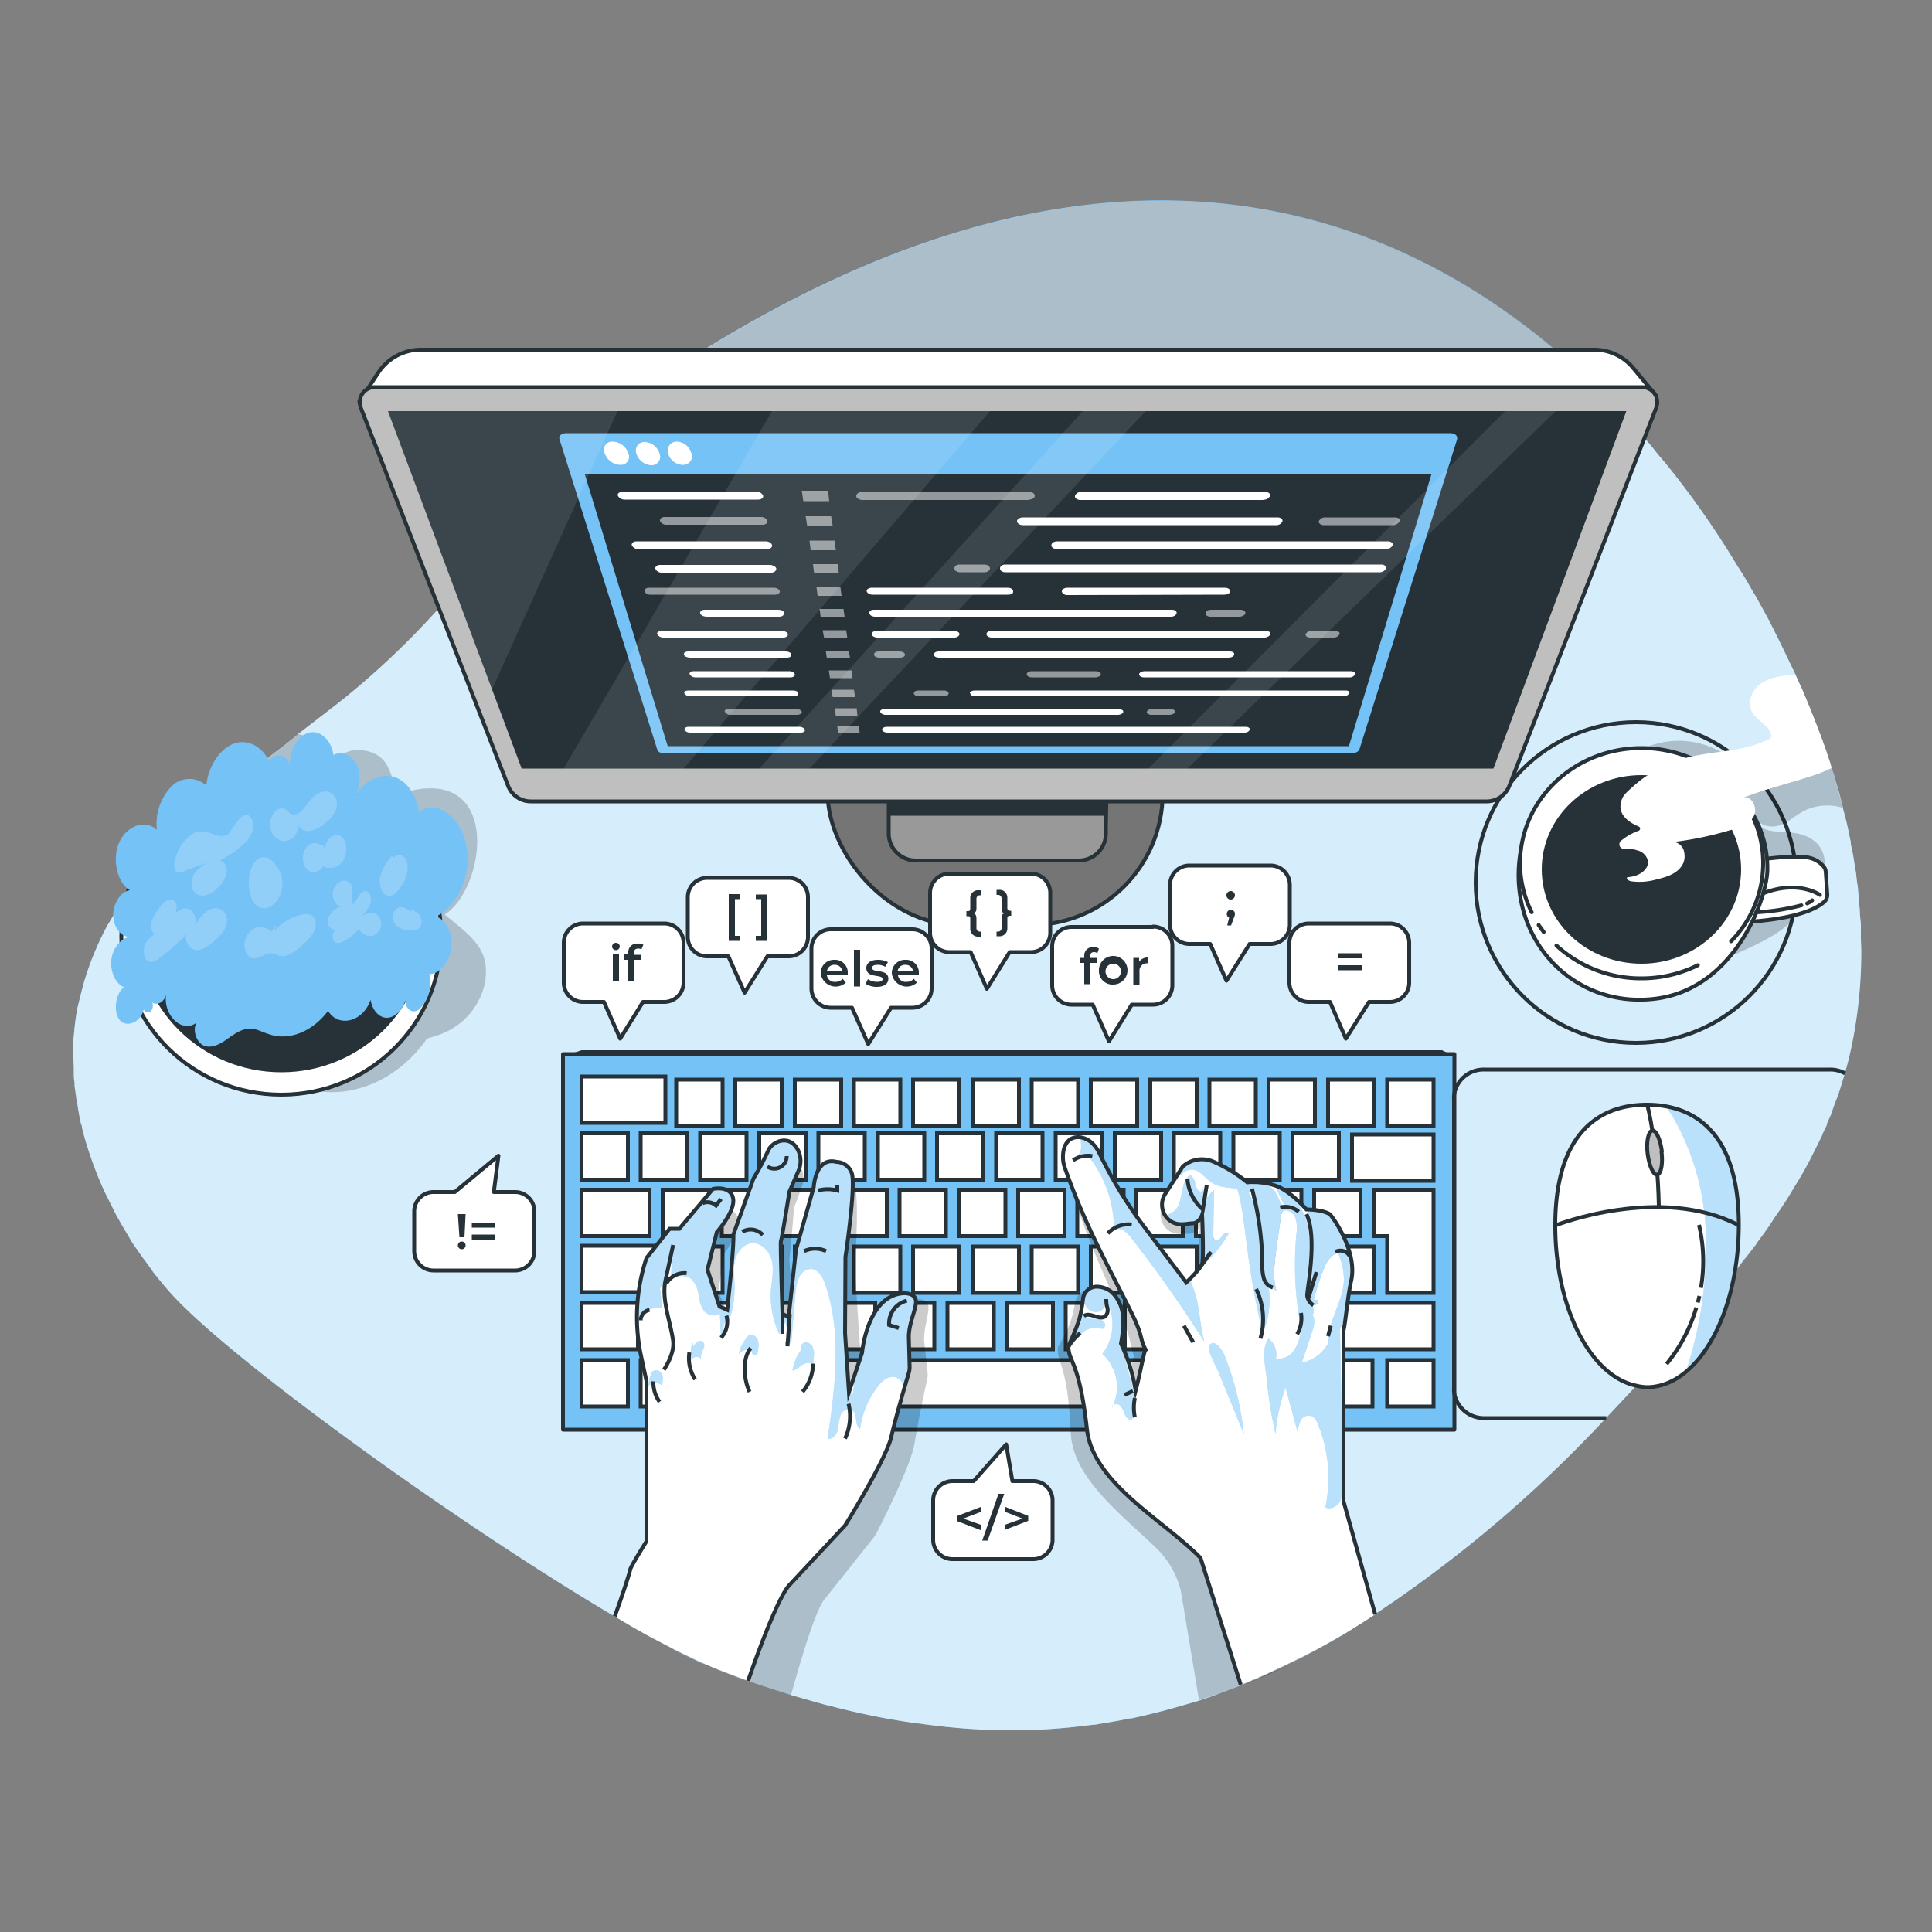 <svg xmlns="http://www.w3.org/2000/svg" viewBox="0 0 500 500"><rect x="0" y="0" width="500" height="500" fill="#808080" stroke="none"/><defs><clipPath id="a"><path d="M347.7 388.5v-44.2c.6-1.8 1-8.4 2-13 1.7-7.6-5.1-16.8-5.6-17.1-2-1.2-6-1.2-6-1.2s-4-4.6-7.6-6a17.9 17.9 0 0 0-7.6-1 36.6 36.6 0 0 0-9.1-5.5 7.5 7.5 0 0 0-7.7 1.4l-4.5 7a5.2 5.2 0 0 0 .6 6.5c2.2 2.2 5 1.2 6.3 1.2 2 0 2.6-2.2 2.6-2.2s.5 11.3 0 12.7c-.5 1.4-4 4.8-4 4.8L295 316a114.5 114.5 0 0 1-10.8-17.7 8.5 8.5 0 0 0-1.4-2.1c-2-2.4-6.5-3.1-7.7 1.3a8.7 8.7 0 0 0 .2 4.2c5 14.8 11.4 26 17.2 37.6 3.4 7 2.1 6.9 3.9 10-.2.1-.1.4-.4.5l-2.2 10a46 46 0 0 0-3.9-12 27.5 27.5 0 0 0 .6-7.2 9.4 9.4 0 0 0-3-6.3 6.2 6.2 0 0 0-3.5-1.4 3.6 3.6 0 0 0-3.9 3.1 37.5 37.5 0 0 1-1 5.4 54.5 54.5 0 0 1-2.7 6.9c0 4.4 2.7 3.7 4.7 21.6 1.6 14 19.6 23.2 29.4 33.3l10.4 32.9a202.3 202.3 0 0 0 35-18.3Z" style="fill:#fff"/></clipPath><clipPath id="b"><path d="M237.2 336.4c-.4-2-3.2-1.7-3.2-1.7-9.5.6-10.8 15.4-10.8 15.4l-3.4 10.1-1-15.2.1-19.7s3-18.8 1.6-21.8a4.3 4.3 0 0 0-3.9-2.8c-5.5-1.4-5.8 6.5-5.8 6.5l-4.6 16.2-2 17.5-1.5-.9s-.8-18.5-.4-18.8 2.2-12.8 2.2-12.8l2.3-5.3a6.4 6.4 0 0 0 0-5.3c-2.2-4.5-6.9-2.4-7.8 0a70.4 70.4 0 0 1-3.8 7.2l-5.3 14.5c.2 3.3-1.7 19.5-1.7 19.5l-2-1-3-9.4 2.3-9.7s5.1-5.6 4.3-9-5.2-2.2-5.2-2.2l-8.7 10.3h-2.6l-6 7.6A48.3 48.3 0 0 0 166 351l1.4 6.4V399s-4 6.7-4 7.3c0 .3-1.8 5.5-4.2 12a203.6 203.6 0 0 0 25.7 13.4l9 3.4c3.8-10.7 8.2-22.1 10.7-24.8l14.3-15.4s10.8-17.4 12.1-23.2c1-4.7 3.6-13.3 4.5-16.3a5.8 5.8 0 0 0 .2-2l-.2-7.3c0-3.8 2.2-7.6 1.8-9.6Z" style="fill:#fff"/></clipPath><clipPath id="c"><path d="M450 317.1a71.8 71.8 0 0 1-1 11.9c-2.9 17.3-12 30-22.8 30a13.7 13.7 0 0 1-2.8-.4c-11.8-2.5-20.9-20.1-20.9-41.5 0-23 10.6-31.2 23.7-31.2S450 294 450 317Z" style="fill:#fff;stroke:#263238;stroke-miterlimit:10"/></clipPath></defs><path d="M481.7 245.8a119.6 119.6 0 0 1-3.3 28.5c-.8 3-1.7 6.1-2.7 9.1l-1 2.6-.7 2-.2.6-1 2.2v.3l-1 2.1-.4 1-.9 1.8-1 2-.3.6-.8 1.6-.7 1.3q-1.6 3-3.4 5.8a112.3 112.3 0 0 1-1.8 3l-1.7 2.6-1.4 2-1.3 2-.2.3-1.4 2-1.7 2.3-.3.5-2 2.6-1.3 1.6a144.2 144.2 0 0 1-4.3 5.5l-.3.3-2.1 2.6-.7.8-2 2.4-6 7q-6 7-12.3 13.8L412.8 370a335.4 335.4 0 0 1-64.6 52.7l-2.8 1.6-.5.3-3 1.7-3 1.6-1.3.7-6 3-3.3 1.5-3 1.4-1.3.5-2.8 1.2-5.5 2-2.1.8-1.2.4-2 .7-1.7.5-3.5 1a171.2 171.2 0 0 1-12.3 3.1h-.3l-3.6.7-1.8.3-1.8.3-1.7.3-2 .2a154.5 154.5 0 0 1-21.4 1.3h-1.2a176.8 176.8 0 0 1-19.4-1.5l-1.4-.2-2.4-.3-2-.3a189.3 189.3 0 0 1-18.6-3.9l-1.7-.4-1.8-.5-7-2-8-2.6-3-1c-3-1-6-2.2-9-3.4l-1.6-.7-1.3-.5-1-.4-6.2-3-1.2-.7a250.5 250.5 0 0 1-14.3-8c-40-23.5-101.3-67.7-115.7-84.5a133.5 133.5 0 0 1-3.8-4.6l-1.4-2-1.2-1.6-1.2-1.7-1.4-2a35 35 0 0 1-1.2-2l-.6-1-1.3-2.2-1.4-2.5-2.2-4.4-.6-1.2a91.5 91.5 0 0 1-3.7-9.2 80.2 80.2 0 0 1-2.3-7.7c0-.3 0-.5-.2-.8a57.3 57.3 0 0 1-1-5.5l-.2-.8-.2-1.6-.3-2v-.7l-.2-1.7a.6.6 0 0 0 0-.1v-2a1.3 1.3 0 0 1 0-.2L19 274v-5l.2-2a66.1 66.1 0 0 1 .8-6l1-4.1a69.7 69.7 0 0 1 3.4-10.3 72.2 72.2 0 0 1 3.5-7.3l.4-.6A111.7 111.7 0 0 1 52 210.6l2.8-2.6.2-.2 4.7-4 7.5-6 .2-.2 6.5-5 10.2-8 2.6-2 2.9-2.3a213.7 213.7 0 0 0 23.8-22.6l4.2-4.6 2-2.2c9-10.4 17.5-21 27-30.9l7-7 6-5.6A142.1 142.1 0 0 1 178.2 93l3-1.9c99.7-62 173.1-41.7 222 0Q409 96 414 101l6 6.2.6.7 4 4.4 1.2 1.3 1.7 2 2 2.5 1.3 1.5a228.3 228.3 0 0 1 18.8 26.8l1.3 2 1.2 2 1.2 2.1 1.2 2 1.1 2 1.1 2 1.1 2 1 2 1 2 1 2 3.8 7.9 1.7 3.9c2.5 5.7 4.6 11.2 6.4 16.2a.2.2 0 0 1 0 .1l.5 1.5.5 1.4.3 1.2.6 1.7.5 1.8 1 3.4.7 2.8.2.6v.4a83.5 83.5 0 0 1 1.5 6.2l.5 2.4v.5l.5 2.3.5 3.1.4 2.4v.3l.2 1.6.2 1.3.4 4.8.1 1 .1 1.9.2 2v3.8l.1 2.8Z" style="fill:#75c2f6"/><g style="opacity:.7"><path d="M481.7 245.8a119.6 119.6 0 0 1-3.3 28.5c-.8 3-1.7 6.1-2.7 9.1l-1 2.6-.7 2-.2.6-1 2.2v.3l-1 2.1-.4 1-.9 1.8-1 2-.3.6-.8 1.6-.7 1.3q-1.6 3-3.4 5.8a112.3 112.3 0 0 1-1.8 3l-1.7 2.6-1.4 2-1.3 2-.2.3-1.4 2-1.7 2.3-.3.5-2 2.6-1.3 1.6a144.2 144.2 0 0 1-4.3 5.5l-.3.3-2.1 2.6-.7.8-2 2.4-6 7q-6 7-12.3 13.8L412.8 370a335.4 335.4 0 0 1-64.6 52.7l-2.8 1.6-.5.3-3 1.7-3 1.6-1.3.7-6 3-3.3 1.5-3 1.4-1.3.5-2.8 1.2-5.5 2-2.1.8-1.2.4-2 .7-1.7.5-3.5 1a171.2 171.2 0 0 1-12.3 3.1h-.3l-3.6.7-1.8.3-1.8.3-1.7.3-2 .2a154.5 154.5 0 0 1-21.4 1.3h-1.2a176.8 176.8 0 0 1-19.4-1.5l-1.4-.2-2.4-.3-2-.3a189.3 189.3 0 0 1-18.6-3.9l-1.7-.4-1.8-.5-7-2-8-2.6-3-1c-3-1-6-2.2-9-3.4l-1.6-.7-1.3-.5-1-.4-6.2-3-1.2-.7a250.5 250.5 0 0 1-14.3-8c-40-23.5-101.3-67.7-115.7-84.5a133.5 133.5 0 0 1-3.8-4.6l-1.4-2-1.2-1.6-1.2-1.7-1.4-2a35 35 0 0 1-1.2-2l-.6-1-1.3-2.2-1.4-2.5-2.2-4.4-.6-1.2a91.5 91.5 0 0 1-3.7-9.2 80.2 80.2 0 0 1-2.3-7.7c0-.3 0-.5-.2-.8a57.3 57.3 0 0 1-1-5.5l-.2-.8-.2-1.6-.3-2v-.7l-.2-1.7a.6.6 0 0 0 0-.1v-2a1.3 1.3 0 0 1 0-.2L19 274V269l.2-2a66.1 66.1 0 0 1 .8-6l1-4a69.7 69.7 0 0 1 3.4-10.3 72.2 72.2 0 0 1 3.5-7.4l.4-.6c5.4-9.5 12.7-17.9 21-25.7l1.4-1.3 1.3-1.2 2.8-2.5.2-.2 4.7-4 7.5-6 .2-.3 6.5-5 3.3-2.6 6.9-5.3 2.6-2 2.9-2.3a213.7 213.7 0 0 0 23.8-22.7l4.2-4.6 2-2.2c9-10.4 17.5-20.9 27-30.8q3.4-3.6 7-7l6-5.7A142.1 142.1 0 0 1 178.2 93l3-1.8c99.7-62 173.1-41.7 222 0Q409 96 414 101l6 6.2.6.7 4 4.4 1.2 1.3 1.7 2 2 2.5 1.3 1.5a228.3 228.3 0 0 1 18.8 26.8l1.3 2 1.2 2 1.2 2.1 1.2 2 1.1 2 1.1 2 1.1 2 1 2 1 2 1 2 3.8 7.9 1.7 3.9c2.5 5.7 4.6 11.2 6.4 16.2a.2.2 0 0 1 0 .1l.5 1.5.5 1.4.3 1.2.6 1.7.5 1.8 1 3.4.7 2.8.2.6v.4a83.5 83.5 0 0 1 1.5 6.2l.5 2.4v.5l.5 2.3.5 3.1.4 2.4v.3l.2 1.6.2 1.3.4 4.8.1 1 .1 1.9.2 2v3.8l.1 2.8Z" style="fill:#fff"/></g><path d="M32.1 262.3c-.2-.2-.1-.3 0 0Z" style="fill:#263238;opacity:.2"/><path d="M125.7 253.4A18.3 18.3 0 0 1 113 268l-2.5.8c-8.9 12.7-24.5 18-37.9 10.2l-3.9-2.3-10.9-13h-.1c-3.5.7-7.4.2-10-2.2a3.4 3.4 0 1 1-5.5-3.3c-2.2 2-5.6 1-7.7-1a66.7 66.7 0 0 1 2-17.3 69.7 69.7 0 0 1 3.4-10.2 72.2 72.2 0 0 1 3.6-7.4l.3-.6a87.9 87.9 0 0 1 6.7-10l1.2-1.1 3-2.6.1-.2 4.7-4 7.5-6 .2-.2 6.5-5.1 3.3-2.5a9 9 0 0 1 1.9.4c2.6 1 3.1 3.4 5 5 2.4 2.3 4.8-1.4 8.6-1.3 11.6.3 7.1 12.3 12.8 10.8 24.6-6.5 20.4 25 9.8 31.8 6.3 5.2 11.7 8.7 10.5 16.8Z" style="opacity:.2"/><ellipse cx="72.8" cy="242.4" rx="41.4" ry="40.9" style="fill:#fff;stroke:#263238;stroke-miterlimit:10"/><ellipse cx="72.8" cy="240.7" rx="37.8" ry="37.3" style="fill:#263238;stroke:#fff;stroke-miterlimit:10"/><path d="M32.2 255.4c-2.3 1.5-3 6.5-1.2 8.6s5.5.5 6.2-2.8a1.1 1.1 0 0 0 2 .3 2.3 2.3 0 0 0 .2-2.1c-.2-.2-.1-.3 0 0 1.2 1 3.3-.1 3.6-2.2-.9 5.5 4.1 10.3 7.8 7.5-1.1 2.3.3 5.4 2.2 6s4-.5 5.8-1.8 3.7-2.6 5.7-2.7c1.7-.1 3.3.9 5 1.4 5.2 1.9 11.4-.6 15.4-6 2.7 4.5 9.2 2.8 11-2.9.4 2.7 2.2 4.7 4.2 4.7s4-1.9 4.8-4.5c0 2.5 2.2 3.7 3.8 2.1a9.4 9.4 0 0 0 2.4-8.9c2.7 0 5.3-3.2 5.7-6.9s-1.4-7.3-4-8c4.5-2 8-8 8.2-14.4s-3-12-7.5-13.5a4.7 4.7 0 0 0-5 1c-.6-3.5-2.2-6.7-4.6-8.3-3.8-2.6-9.1-.8-12 4a9.4 9.4 0 0 0 .3-8.4c-1.3-2.3-3.8-3.3-5.9-2.2-.5-3.8-3.4-6.5-6.3-5.8s-5.2 4.9-5 8.7c-.3-3-4-3.8-5.3-1.2.1.2 0 0 0 0-1.8-3.9-5.6-5.9-9-4.7-3.7 1.2-6.8 5.8-7.3 10.9a6.5 6.5 0 0 0-9 .2 14 14 0 0 0-3.8 11.3c-2.9-2.8-7.7-1.2-9.7 3.1s-.6 10.6 2.7 12.5c-2.3.3-4.3 3.3-4.3 6.4s2 5.7 4.3 5.7c-2.3.2-4.5 3-4.8 6s1.2 6.3 3.4 7Z" style="fill:#75c2f6"/><g style="opacity:.2"><path d="M70.3 241.1a4.3 4.3 0 0 0-4-1 4.8 4.8 0 0 0-3 3.7c-.3 1.8.6 3.8 2 4.2 1.6.4 3.4-1.5 5-1.3a11.1 11.1 0 0 1 1.8.6c2.5.7 5-1.5 7.1-3.6a9.8 9.8 0 0 0 2-2.5 4 4 0 0 0 .3-3.3c-.6-1.4-2.1-1.5-3.4-1.2a13.4 13.4 0 0 0-7 4.1l.2-1.5ZM106.5 236.2a5.7 5.7 0 0 0-2.2-1.4 2 2 0 0 0-2.2 1 3.3 3.3 0 0 0 .5 3.8 5.2 5.2 0 0 0 3.1 1.2c1.2.1 2.6.1 3.2-1.2a2.9 2.9 0 0 0-.5-3 5 5 0 0 0-2.2-1.2ZM50 215.7a11 11 0 0 0-4.8 7.4c-.2.9-.2 2 .4 2.5a1.7 1.7 0 0 0 1.6 0l6.6-2.4a10 10 0 0 0-3 2.2 5 5 0 0 0-1.2 4 2.9 2.9 0 0 0 3 2.4 6.4 6.4 0 0 0 3.7-2 6.8 6.8 0 0 0 2.4-4.5c0-1.8-1.7-3.4-2.8-2.2a24.5 24.5 0 0 0 7.1-4.6 8.6 8.6 0 0 0 2-2.6 4.3 4.3 0 0 0 .4-3.4c-2.2-5-5.2 2.8-6.6 3.5-2.6 1.5-5.5-2.2-8.9-.3ZM39.2 238.7a3.2 3.2 0 0 0 .6 2.9 1.3 1.3 0 0 0 2-.7 8.1 8.1 0 0 0-4 3c-1 1.7-.7 4.5.8 5 .9.3 1.9-.3 2.7-1a56.8 56.8 0 0 0 7-6.1 3.2 3.2 0 0 0 2.4 4.1c1.7.1 3.2-1.1 4.7-2.3 1.7-1.4 3.7-3.6 3.3-6a3 3 0 0 0-4.2-2.3c-1.7.7-3 2.5-4.2 4.3 1-1.8-.3-4.3-2-4.5s-3.1 1.2-4.1 2.7c1.8-1.4 2.3-4.8-.1-5-1.7-.2-4.5 4.2-4.9 5.9ZM89.8 228c-1.4-.5-3.2.8-3.6 2.6s.7 3.9 2.1 4a4.4 4.4 0 0 0-2.8 2 3.6 3.6 0 0 0-.7 2.2 2 2 0 0 0 2 1.8 5.4 5.4 0 0 0 2.6-1 4.4 4.4 0 0 0-2.6 1 2.6 2.6 0 0 0-.4 3c.5.7 1.4.5 2.1.2a11.3 11.3 0 0 0 4.4-3.4 3.5 3.5 0 0 0 3.6 1.8 3.5 3.5 0 0 0 2.1-4 2.5 2.5 0 0 0-2.2-1.9 5.8 5.8 0 0 0-2.9.8 7.4 7.4 0 0 0 2.4-3.4c.4-1.5-.3-3.3-1.5-3.1-1.3.2-2 2.5-3 3.4-1.3-1.4 1.1-4.8-1.6-6ZM66.4 222.6c-1.5 1.4-2.1 4-2 6.2 0 2.5.9 5.2 2.7 6 2.3 1.2 5.4-1.5 5.9-4.8a8 8 0 0 0-3.5-7.9 2.9 2.9 0 0 0-3.1.5ZM83 218.9l.7.6a2.6 2.6 0 0 0-4.4-.2 4.8 4.8 0 0 0 0 5.6 2.7 2.7 0 0 0 4.3-.7 4 4 0 0 0 5.2-1.5c1.3-2 1-5.2-.6-6.3s-4.2.9-4 3.3l-.7-1ZM101.4 221.5a13.7 13.7 0 0 0-3 5.3c-.4 2 .3 4.6 1.9 5s3-1.4 4-3.2a8 8 0 0 0 1.1-5.4c-.4-1.7-2.4-2.7-3.5-1.2ZM75.1 210.8a2.3 2.3 0 0 0-3.7-1 5.1 5.1 0 0 0-1.3 5 4 4 0 0 0 3.4 2.9 3.7 3.7 0 0 0 3.6-4.1 3.2 3.2 0 0 0 3.4 1.4 9 9 0 0 0 3.7-2c1.5-1.1 3.1-3 3-5.2a3.2 3.2 0 0 0-2.8-3 5.1 5.1 0 0 0-3.8 2l-2.5 3c-1 1-2.2 1.3-3.1.7Z" style="fill:#fff"/></g><path d="M145.7 272.8h230.7V370H145.7z" style="fill:#75c2f6;stroke:#263238;stroke-linecap:round;stroke-linejoin:round"/><path d="M150.5 278.6h21.7v12h-21.7zM336.8 337.2H371v12h-34.2zM349.9 293.6H371v12h-21.1zM150.5 322.4h21.7v12h-21.7zM150.5 307.9h17.6v12h-17.6zM150.5 293.3h12v12h-12zM165.8 293.3h12v12h-12zM181.2 293.3h12v12h-12zM196.5 293.3h12v12h-12zM211.8 293.3h12v12h-12zM227.2 293.3h12v12h-12zM242.5 293.3h12v12h-12zM257.8 293.3h12v12h-12zM273.2 293.3h12v12h-12zM288.5 293.3h12v12h-12zM303.8 293.3h12v12h-12zM319.2 293.3h12v12h-12zM334.5 293.3h12v12h-12zM150.5 352h12v12h-12zM165.8 352h12v12h-12zM181.2 352h12v12h-12zM196.5 352h14.7v12h-14.7zM214.5 352h73.3v12h-73.3zM312.5 352h12v12h-12zM327.8 352h12v12h-12zM343.2 352h12v12h-12zM290.8 352h18.6v12h-18.6zM359 352h12v12h-12zM171.5 307.9h12v12h-12zM186.8 307.9h12v12h-12zM202.2 307.9h12v12h-12zM217.5 307.9h12v12h-12zM232.8 307.9h12v12h-12zM248.2 307.9h12v12h-12zM263.5 307.9h12v12h-12zM278.8 307.9h12v12h-12zM294.1 307.9h12v12h-12zM309.5 307.9h12v12h-12zM324.8 307.9h12v12h-12zM340.1 307.9h12v12h-12zM371 307.9v26.7h-12v-14.7h-3.5v-12H371zM175 322.6h12v12h-12zM190.3 322.6h12v12h-12zM205.7 322.6h12v12h-12zM221 322.6h12v12h-12zM236.3 322.6h12v12h-12zM251.7 322.6h12v12h-12zM267 322.6h12v12h-12zM282.3 322.6h12v12h-12zM297.7 322.6h12v12h-12zM313 322.6h12v12h-12zM328.3 322.6h12v12h-12zM343.7 322.6h12v12h-12zM168.5 337.2h12v12h-12zM183.8 337.2h12v12h-12zM199.2 337.2h12v12h-12zM214.5 337.2h12v12h-12zM229.8 337.2h12v12h-12zM245.2 337.2h12v12h-12zM260.5 337.2h12v12h-12zM275.8 337.2h12v12h-12zM291.1 337.2h12v12h-12zM306.5 337.2h12v12h-12zM321.8 337.2h12v12h-12zM175 279.4h12v12h-12zM190.3 279.4h12v12h-12zM205.7 279.4h12v12h-12zM221 279.4h12v12h-12zM236.3 279.4h12v12h-12zM251.7 279.4h12v12h-12zM267 279.4h12v12h-12zM282.3 279.4h12v12h-12zM297.7 279.4h12v12h-12zM313 279.4h12v12h-12zM328.3 279.4h12v12h-12zM343.7 279.4h12v12h-12zM359 279.4h12v12h-12zM150.5 337.2h14.6v12h-14.6z" style="fill:#fff;stroke:#263238;stroke-miterlimit:10"/><path d="m145.7 273.4 4.8-1.6h222.7l3.2 1.6H145.7z" style="fill:#263238"/><path d="m310.3 440-4.7-28.3a23 23 0 0 0-6.3-11c-9.3-9-21.7-18.2-22.2-30-.8-18-3.6-17.5-3.3-22a54 54 0 0 0 3.2-6.5 38.5 38.5 0 0 0 1.3-5.4 3.6 3.6 0 0 1 4-2.8 6.2 6.2 0 0 1 3.4 1.5 9.4 9.4 0 0 1 2.6 6.5 27.8 27.8 0 0 1-1 7.1 46.2 46.2 0 0 1 3 12.4l3-9.9c.1-.1 0-.4.3-.5-1.5-3.2-.3-3-3.2-10.2-5-12-10.7-23.6-14.7-38.6a8.6 8.6 0 0 1 .1-4.3c1.4-4.3 5.9-3.3 7.8-.8a8.3 8.3 0 0 1 1.2 2.2 116.5 116.5 0 0 0 9.6 18.4l10.9 16.6s3.8-3 4.4-4.5c.5-1.4.8-12.6.8-12.6s-.9 2-2.8 2c-1.3-.1-4.1.7-6.1-1.6a5.2 5.2 0 0 1-.2-6.5l5-6.7a7.5 7.5 0 0 1 7.7-.9 36.8 36.8 0 0 1 8.7 6.1 17.8 17.8 0 0 1 7.5 1.5c3.5 1.6 7.2 6.5 7.2 6.5s4 .2 5.9 1.5c.5.4 6.7 10 4.4 17.6-1.3 4.5-2.1 11-2.7 12.7l-3 44.1 6 29-13 7.3a94 94 0 0 1-15.1 6.8Z" style="opacity:.2"/><path d="M347.7 388.5v-44.2c.6-1.8 1-8.4 2-13 1.7-7.6-5.1-16.8-5.6-17.1-2-1.2-6-1.2-6-1.2s-4-4.6-7.6-6a17.9 17.9 0 0 0-7.6-1 36.6 36.6 0 0 0-9.1-5.5 7.5 7.5 0 0 0-7.7 1.4l-4.5 7a5.2 5.2 0 0 0 .6 6.5c2.2 2.2 5 1.2 6.3 1.2 2 0 2.6-2.2 2.6-2.2s.5 11.3 0 12.7c-.5 1.4-4 4.8-4 4.8L295 316a114.5 114.5 0 0 1-10.8-17.7 8.5 8.5 0 0 0-1.4-2.1c-2-2.4-6.5-3.1-7.7 1.3a8.7 8.7 0 0 0 .2 4.2c5 14.8 11.4 26 17.2 37.6 3.4 7 2.1 6.9 3.9 10-.2.1-.1.4-.4.5l-2.2 10a46 46 0 0 0-3.9-12 27.5 27.5 0 0 0 .6-7.2 9.4 9.4 0 0 0-3-6.3 6.2 6.2 0 0 0-3.5-1.4 3.6 3.6 0 0 0-3.9 3.1 37.5 37.5 0 0 1-1 5.4 54.5 54.5 0 0 1-2.7 6.9c0 4.4 2.7 3.7 4.7 21.6 1.6 14 19.6 23.2 29.4 33.3l10.4 32.9a202.3 202.3 0 0 0 35-18.3Z" style="fill:#fff"/><g style="clip-path:url(#a)"><path d="M342.6 328.4a7.7 7.7 0 0 1 2.2-3.4 3 3 0 0 1 3.9 0l-2.4-6.7a10.6 10.6 0 0 0-2.8-4.7c-1.4-1.2-3.7-1.4-5 0a54 54 0 0 1 .3 15.8c-.4 2.8-.9 6 1 8.2.6.4 1.5-.3 1.2-1-.2-.2-.8-.2-1-.2a50.8 50.8 0 0 1 2.6-8Z" style="fill:#75c2f6"/><path d="M342.6 328.4a7.7 7.7 0 0 1 2.2-3.4 3 3 0 0 1 3.9 0l-2.4-6.7a10.6 10.6 0 0 0-2.8-4.7c-1.4-1.2-3.7-1.4-5 0a54 54 0 0 1 .3 15.8c-.4 2.8-.9 6 1 8.2.6.4 1.5-.3 1.2-1-.2-.2-.8-.2-1-.2a50.8 50.8 0 0 1 2.6-8Z" style="fill:#75c2f6"/><path d="M342.6 328.4a7.7 7.7 0 0 1 2.2-3.4 3 3 0 0 1 3.9 0l-2.4-6.7a10.6 10.6 0 0 0-2.8-4.7c-1.4-1.2-3.7-1.4-5 0a54 54 0 0 1 .3 15.8c-.4 2.8-.9 6 1 8.2.6.4 1.5-.3 1.2-1-.2-.2-.8-.2-1-.2a50.8 50.8 0 0 1 2.6-8Z" style="fill:#fff;opacity:.5"/><path d="M326.6 323.7a28.3 28.3 0 0 0 .5 5.7 7.1 7.1 0 0 0 3.2 4.6c-1-3.7-.4-7.6.1-11.5l1-7a5.2 5.2 0 0 1 .7-2.3 1.8 1.8 0 0 1 2.1-.7c-1 .5-2.2-.2-2.8-1.2a29.4 29.4 0 0 0-1.6-3.1c-1.3-1.7-4.2-2.1-6.2-1.6.6 5.7 2.8 11.2 3 17Z" style="fill:#75c2f6"/><path d="M326.6 323.7a28.3 28.3 0 0 0 .5 5.7 7.1 7.1 0 0 0 3.2 4.6c-1-3.7-.4-7.6.1-11.5l1-7a5.2 5.2 0 0 1 .7-2.3 1.8 1.8 0 0 1 2.1-.7c-1 .5-2.2-.2-2.8-1.2a29.4 29.4 0 0 0-1.6-3.1c-1.3-1.7-4.2-2.1-6.2-1.6.6 5.7 2.8 11.2 3 17Z" style="fill:#75c2f6"/><g style="opacity:.5"><path d="M326.6 323.7a28.3 28.3 0 0 0 .5 5.7 7.1 7.1 0 0 0 3.2 4.6c-1-3.7-.4-7.6.1-11.5l1-7a5.2 5.2 0 0 1 .7-2.3 1.8 1.8 0 0 1 2.1-.7c-1 .5-2.2-.2-2.8-1.2a29.4 29.4 0 0 0-1.6-3.1c-1.3-1.7-4.2-2.1-6.2-1.6.6 5.7 2.8 11.2 3 17Z" style="fill:#fff"/></g><path d="M310.3 308.3a3.5 3.5 0 0 1-1-2.2 3 3 0 0 0-1.3-2c-3 2-1.4 7.7-4.5 9.6-.6.4-1.3.6-1.7 1.2a1.6 1.6 0 0 0 .4 1.8 3 3 0 0 0 1.7.8 6.8 6.8 0 0 0 6.5-2.9c1.2-1.7 2-4.4 1.5-6.4a1.5 1.5 0 0 1-1.6 0ZM278.3 345.6l.1.7c.1.2.6-.2.8-.4a5.3 5.3 0 0 1 6-2c.8 0 1-1.2.5-1.8a2.9 2.9 0 0 0-2.2-.8 4.4 4.4 0 0 1-2.4-.3 2.3 2.3 0 0 1-1-2.6c-.5 2.5-1.1 4.8-1.8 7.2Z" style="fill:#75c2f6"/><g style="opacity:.5"><path d="M310.3 308.3a3.5 3.5 0 0 1-1-2.2 3 3 0 0 0-1.3-2c-3 2-1.4 7.7-4.5 9.6-.6.4-1.3.6-1.7 1.2a1.6 1.6 0 0 0 .4 1.8 3 3 0 0 0 1.7.8 6.8 6.8 0 0 0 6.5-2.9c1.2-1.7 2-4.4 1.5-6.4a1.5 1.5 0 0 1-1.6 0ZM278.3 345.6l.1.7c.1.2.6-.2.8-.4a5.3 5.3 0 0 1 6-2c.8 0 1-1.2.5-1.8a2.9 2.9 0 0 0-2.2-.8 4.4 4.4 0 0 1-2.4-.3 2.3 2.3 0 0 1-1-2.6c-.5 2.5-1.1 4.8-1.8 7.2Z" style="fill:#fff"/></g><path d="M319 307.5c-1.7-.2-3.5-.3-5-1.2-2-1.1-3.3-3.5-5.5-3.6-2 0-3.4 1.7-4.5 3.3a6 6 0 0 1 4-5.6 9.8 9.8 0 0 1 7 .3 26.8 26.8 0 0 1 6.3 3.9 8.3 8.3 0 0 1 2 2c2.5 3.9-2.7 1.1-4.2.9Z" style="fill:#75c2f6"/><path d="M319 307.5c-1.7-.2-3.5-.3-5-1.2-2-1.1-3.3-3.5-5.5-3.6-2 0-3.4 1.7-4.5 3.3a6 6 0 0 1 4-5.6 9.8 9.8 0 0 1 7 .3 26.8 26.8 0 0 1 6.3 3.9 8.3 8.3 0 0 1 2 2c2.5 3.9-2.7 1.1-4.2.9Z" style="fill:#fff;opacity:.5"/><path d="M287.8 364.3a6.9 6.9 0 0 0 .3-.7.8.8 0 0 0-.3.7ZM290.8 348.8c-.3-2.5.1-5 0-7.4s-.8-5-2.5-6.8c-2.6-2.4-9.7-1.2-7.3 3.4a3 3 0 0 0 3.6 1.4 2.7 2.7 0 0 0 1.3-3.6 12.8 12.8 0 0 1-.6 14.6 11.6 11.6 0 0 1 2.8 13.2 1.5 1.5 0 0 1 1.6 0 5 5 0 0 1 1.3 2.3c.4.8 1 1.6 1.9 1.6 1.2-3 .8-6.3 0-9.4s-1.9-6.1-2.1-9.3ZM316.6 302.4a10 10 0 0 0-4.7-2ZM328.4 333.7c-.4-1.7-1.2-3.3-1.7-5-1-3.9-.4-8-.9-12.1a21 21 0 0 0-7.4-13.5l-1.8-.7a10 10 0 0 1 3.6 5.2c1.4 4.8 1.8 9.8 2.5 14.7a197.1 197.1 0 0 0 4.1 22.7 22 22 0 0 0 1.6-11.3ZM309.3 316a6.3 6.3 0 0 0 2.1-4.2 17 17 0 0 0 0-4.2 1.4 1.4 0 0 1-1.6 1 3.5 3.5 0 0 1-2-1.8l-.3 1.3-.1-.7-.5.6c.7 2 1.4 4.3.3 6.2a7.2 7.2 0 0 1-2.3 2 3.8 3.8 0 0 0 4.4-.3Z" style="fill:#75c2f6"/><path d="M311.3 307.1v.5a.8.8 0 0 0 0-.5ZM306 327.3c-3.4-6.9-7-13.7-10.8-20.4a66.3 66.3 0 0 0-7.7-11.2c-1.3-1.5-5.1-5-7.2-2.7-1.4 1.5.4 4.3-1.3 6 .4 0 2.3-.2 2.5 0a30.4 30.4 0 0 1 6.8 19.4c1.4-1.1 3.3.4 4.4 1.9a326.4 326.4 0 0 1 19 27c-1.1-4-1.2-8.5-2.4-12.6a45 45 0 0 0-3.3-7.4ZM346.8 344.1a43.8 43.8 0 0 0 3.1-13.8 22.6 22.6 0 0 0-3.1-12.5c-.6-1-3-4.8-4.3-4.5-2.4.6.7 4.6 1.3 5.7 2 3.8 4 7.9 4 12.2-.1 3.4-1.6 6.5-2.7 9.7a20.8 20.8 0 0 0-1.4 6.8l-.5.8a10.3 10.3 0 0 1-6.3 4.2l3-9c.3-1.1.4-2.6-.2-3.3a2.8 2.8 0 0 0 .3-1.3 6.6 6.6 0 0 0-.9-2.3c-1.3-2.9-.9-6.2-.5-9.4.4-3.9.5-8-.6-11.7s-3.8-7.2-7.5-8.4l1 1-1.3-1 2.3 5-.8 1.2c1.3-.7 3 .3 3.5 1.6a8.6 8.6 0 0 1 .3 4.3 86.2 86.2 0 0 0 1.2 24.3 11.8 11.8 0 0 1-1.5 5.3 5.3 5.3 0 0 1-5 2.7 5.3 5.3 0 0 0-1.9-5.3c-2 2.8-.8 7.1-.5 10.3a112.5 112.5 0 0 0 2.3 14.4 46.4 46.4 0 0 1 2.6-12l3.2 11.8a7 7 0 0 1 .7-3.2 2.4 2.4 0 0 1 2.7-1.3 3.4 3.4 0 0 1 1.7 2 36.8 36.8 0 0 1 2 21.7c1.3.7 3-.2 3.8-1.5a9 9 0 0 0 .7-4.5l-.7-40ZM312.9 348.4c-.6 1 2 5.5 2.4 6.6l6.6 16.1a76.5 76.5 0 0 0-5.1-20.6c-.5-1.1-2.6-4.4-4-2.1ZM316.3 319.8c-.4.6-.9 1.3-1.6 1.1s-.7-1-.7-1.6l.2-11.3c-3 2.2-2.6 5-2.8 8.3-.1 1.9.4 10.8-.9 11.9a33.3 33.3 0 0 0 7.5-9c-.6-.5-1.3 0-1.7.6Z" style="fill:#75c2f6"/><g style="opacity:.5"><path d="M287.8 364.3a6.9 6.9 0 0 0 .3-.7.8.8 0 0 0-.3.7ZM290.8 348.8c-.3-2.5.1-5 0-7.4s-.8-5-2.5-6.8c-2.6-2.4-9.7-1.2-7.3 3.4a3 3 0 0 0 3.6 1.4 2.7 2.7 0 0 0 1.3-3.6 12.8 12.8 0 0 1-.6 14.6 11.6 11.6 0 0 1 2.8 13.2 1.5 1.5 0 0 1 1.6 0 5 5 0 0 1 1.3 2.3c.4.8 1 1.6 1.9 1.6 1.2-3 .8-6.3 0-9.4s-1.9-6.1-2.1-9.3ZM316.6 302.4a10 10 0 0 0-4.7-2ZM328.4 333.7c-.4-1.7-1.2-3.3-1.7-5-1-3.9-.4-8-.9-12.1a21 21 0 0 0-7.4-13.5l-1.8-.7a10 10 0 0 1 3.6 5.2c1.4 4.8 1.8 9.8 2.5 14.7a197.1 197.1 0 0 0 4.1 22.7 22 22 0 0 0 1.6-11.3ZM309.3 316a6.3 6.3 0 0 0 2.1-4.2 17 17 0 0 0 0-4.2 1.4 1.4 0 0 1-1.6 1 3.5 3.5 0 0 1-2-1.8l-.3 1.3-.1-.7-.5.6c.7 2 1.4 4.3.3 6.2a7.2 7.2 0 0 1-2.3 2 3.8 3.8 0 0 0 4.4-.3Z" style="fill:#fff"/><path d="M311.3 307.1v.5a.8.8 0 0 0 0-.5ZM306 327.3c-3.4-6.9-7-13.7-10.8-20.4a66.3 66.3 0 0 0-7.7-11.2c-1.3-1.5-5.1-5-7.2-2.7-1.4 1.5.4 4.3-1.3 6 .4 0 2.3-.2 2.5 0a30.4 30.4 0 0 1 6.8 19.4c1.4-1.1 3.3.4 4.4 1.9a326.4 326.4 0 0 1 19 27c-1.1-4-1.2-8.5-2.4-12.6a45 45 0 0 0-3.3-7.4ZM346.8 344.1a43.8 43.8 0 0 0 3.1-13.8 22.6 22.6 0 0 0-3.1-12.5c-.6-1-3-4.8-4.3-4.5-2.4.6.7 4.6 1.3 5.7 2 3.8 4 7.9 4 12.2-.1 3.4-1.6 6.5-2.7 9.7a20.8 20.8 0 0 0-1.4 6.8l-.5.8a10.3 10.3 0 0 1-6.3 4.2l3-9c.3-1.1.4-2.6-.2-3.3a2.8 2.8 0 0 0 .3-1.3 6.6 6.6 0 0 0-.9-2.3c-1.3-2.9-.9-6.2-.5-9.4.4-3.9.5-8-.6-11.7s-3.8-7.2-7.5-8.4l1 1-1.3-1 2.3 5-.8 1.2c1.3-.7 3 .3 3.5 1.6a8.6 8.6 0 0 1 .3 4.3 86.2 86.2 0 0 0 1.2 24.3 11.8 11.8 0 0 1-1.5 5.3 5.3 5.3 0 0 1-5 2.7 5.3 5.3 0 0 0-1.9-5.3c-2 2.8-.8 7.1-.5 10.3a112.5 112.5 0 0 0 2.3 14.4 46.4 46.4 0 0 1 2.6-12l3.2 11.8a7 7 0 0 1 .7-3.2 2.4 2.4 0 0 1 2.7-1.3 3.4 3.4 0 0 1 1.7 2 36.8 36.8 0 0 1 2 21.7c1.3.7 3-.2 3.8-1.5a9 9 0 0 0 .7-4.5l-.7-40ZM312.9 348.4c-.6 1 2 5.5 2.4 6.6l6.6 16.1a76.5 76.5 0 0 0-5.1-20.6c-.5-1.1-2.6-4.4-4-2.1ZM316.3 319.8c-.4.6-.9 1.3-1.6 1.1s-.7-1-.7-1.6l.2-11.3c-3 2.2-2.6 5-2.8 8.3-.1 1.9.4 10.8-.9 11.9a33.3 33.3 0 0 0 7.5-9c-.6-.5-1.3 0-1.7.6Z" style="fill:#fff"/></g></g><path d="M324 307.6a78.7 78.7 0 0 1 2.7 20 10.8 10.8 0 0 0 .4 3.3 3.3 3.3 0 0 0 2.3 2.3M338.1 314.2c3 6.2 0 20.2.2 21.2a3.5 3.5 0 0 0 1.6 2.4M312.3 306.7l-1 6.3a11.5 11.5 0 0 1-4-8M293.2 360l-2.2 1M293.7 361.8a12.5 12.5 0 0 0 0 5M306.4 343.1l2.4 4.3M311 327.4l2.4-3.4M344.4 343.1l-.7 2.7M338.6 336l2.1-6.8M345.6 324a2.7 2.7 0 0 1 3.7 1.1M331.3 312.5a5.2 5.2 0 0 1 4.8 1.1M286.7 319.2a7.3 7.3 0 0 1 6.2-2.3M277.7 300.3a6.7 6.7 0 0 1 5-1.1" style="fill:none"/><path d="M279.6 345a12.8 12.8 0 0 0-3 3.4Z" style="fill:#fff"/><path d="M280.5 340.6c1.6-1.2 4.1 1.3 5.6 0a2.3 2.3 0 0 0 .5-2.1 7.5 7.5 0 0 1-.3-2.3M325.1 333.6a18.1 18.1 0 0 1 1.1 12.8M336.7 339.8a8.3 8.3 0 0 1-1 5.5" style="fill:none"/><path d="m321.1 436-10.4-32.8c-9.8-10-27.8-19.3-29.4-33.3-2-18-4.8-17.2-4.8-21.6a54.5 54.5 0 0 0 2.8-6.8 37.5 37.5 0 0 0 1-5.5 3.6 3.6 0 0 1 3.8-3 6.2 6.2 0 0 1 3.5 1.3 9.4 9.4 0 0 1 3 6.3 27.5 27.5 0 0 1-.5 7.1 46 46 0 0 1 3.8 12.2c.9-3.4 1.5-6.7 2.3-10 .2-.2.1-.5.3-.6-1.7-3.1-.4-3-3.9-10-5.8-11.6-12.1-22.8-17.2-37.6a8.7 8.7 0 0 1-.1-4.2c1.1-4.4 5.6-3.7 7.7-1.3a8.5 8.5 0 0 1 1.4 2A114.5 114.5 0 0 0 295 316l12 15.9s3.6-3.4 4.1-4.8c.5-1.4 0-12.7 0-12.7s-.7 2.2-2.6 2.2c-1.4 0-4.1 1-6.3-1.2a5.2 5.2 0 0 1-.6-6.5l4.5-7a7.5 7.5 0 0 1 7.6-1.4 36.6 36.6 0 0 1 9.1 5.5 17.9 17.9 0 0 1 7.7 1c3.6 1.4 7.6 6 7.6 6s4 0 6 1.2c.5.3 7.3 9.5 5.6 17.2-1 4.5-1.5 11.1-2 12.9v44.2l8.2 29.3" style="fill:none;stroke:#263238;stroke-miterlimit:10"/><path d="M324 307.6a78.7 78.7 0 0 1 2.7 20 10.8 10.8 0 0 0 .4 3.3 3.3 3.3 0 0 0 2.3 2.3M338.1 314.2c3 6.2 0 20.2.2 21.2a3.5 3.5 0 0 0 1.6 2.4M312.3 306.7l-1 6.3a11.5 11.5 0 0 1-4-8M293.2 360l-2.2 1M293.7 361.8a12.5 12.5 0 0 0 0 5M306.4 343.1l2.4 4.3M311 327.4l2.4-3.4M344.4 343.1l-.7 2.7M338.6 336l2.1-6.8M345.6 324a2.7 2.7 0 0 1 3.7 1.1M331.3 312.5a5.2 5.2 0 0 1 4.8 1.1M286.7 319.2a7.3 7.3 0 0 1 6.2-2.3M277.7 300.3a6.7 6.7 0 0 1 5-1.1M279.6 345a12.8 12.8 0 0 0-3 3.4M280.5 340.6c1.6-1.2 4.1 1.3 5.6 0a2.3 2.3 0 0 0 .5-2.1 7.5 7.5 0 0 1-.3-2.3M325.1 333.6a18.1 18.1 0 0 1 1.1 12.8M336.7 339.8a8.3 8.3 0 0 1-1 5.5" style="fill:none;stroke:#263238;stroke-miterlimit:10"/><path d="M240 354.8a6 6 0 0 1 0 2 311 311 0 0 0-3.3 16.6c-.8 6-10.2 24-10.2 24L213.3 414c-2.2 2.8-5.6 14-8.6 24.7l-11-3.6-9-3.4a147 147 0 0 1-15.6-7.6c1.7-6 2.8-10.7 2.8-11 0-.6 3.5-7.5 3.5-7.5l-3.1-41.5-1.9-6.3a47.4 47.4 0 0 1-1.8-10 48.3 48.3 0 0 1 1.3-15.3l5.4-8.1 2.5-.2 7.9-11s4.3-1.3 5.3 2-3.5 9.1-3.5 9.1l-1.6 9.9 3.8 9.2 2 .7s.7-16.2.2-19.5l4.1-14.8a70.5 70.5 0 0 0 3.3-7.4c.7-2.5 5.2-5 7.8-.6a6.4 6.4 0 0 1 .4 5.3c-1 3-2 5.4-2 5.4s-1 12.6-1.2 13S206 344 206 344l1.7.7.6-17.6 3.4-16.4s-.3-8 5.3-7a4.3 4.3 0 0 1 4 2.5c1.6 2.9.2 21.8.2 21.8l1.3 19.7 2.3 15 2.6-10.3s.1-14.8 9.5-16.1c0 0 2.8-.5 3.3 1.4s-1.3 6-1 9.7l.8 7.3Z" style="opacity:.2"/><path d="M237.2 336.4c-.4-2-3.2-1.7-3.2-1.7-9.5.6-10.8 15.4-10.8 15.4l-3.4 10.1-1-15.2.1-19.7s3-18.8 1.6-21.8a4.3 4.3 0 0 0-3.9-2.8c-5.5-1.4-5.8 6.5-5.8 6.5l-4.6 16.2-2 17.5-1.5-.9s-.8-18.5-.4-18.8 2.2-12.8 2.2-12.8l2.3-5.3a6.4 6.4 0 0 0 0-5.3c-2.2-4.5-6.9-2.4-7.8 0a70.4 70.4 0 0 1-3.8 7.2l-5.3 14.5c.2 3.3-1.7 19.5-1.7 19.5l-2-1-3-9.4 2.3-9.7s5.1-5.6 4.3-9-5.2-2.2-5.2-2.2l-8.7 10.3h-2.6l-6 7.6A48.3 48.3 0 0 0 166 351l1.4 6.4V399s-4 6.7-4 7.3c0 .3-1.8 5.5-4.2 12a203.6 203.6 0 0 0 25.7 13.4l9 3.4c3.8-10.7 8.2-22.1 10.7-24.8l14.3-15.4s10.8-17.4 12.1-23.2c1-4.7 3.6-13.3 4.5-16.3a5.8 5.8 0 0 0 .2-2l-.2-7.3c0-3.8 2.2-7.6 1.8-9.6Z" style="fill:#fff"/><g style="clip-path:url(#b)"><path d="M172.3 332.2c1.6-2 5-2.7 6.8-1a7.2 7.2 0 0 1 1.7 4 8.5 8.5 0 0 0 1.5 4.2c1 1 3 1.5 4 .5l.3 6.5a26 26 0 0 0 3.5-13.4c0-2.3-.4-4.6.1-6.8s2.3-4.4 4.6-4.5c2.5 0 4.5 2.4 5 4.8s-.1 5-.3 7.6a23 23 0 0 0 2.2 11.2l1.6-3.2 1.4 6.4 1.2-14.2a10.4 10.4 0 0 1 1-3.9 3.5 3.5 0 0 1 3.1-2c1.8.2 2.9 2.1 3.5 3.8 4.5 12.8 2.6 26.8.7 40.1 1.3.3 2.3-1 2.6-2.2a29 29 0 0 1 .7-3.8c.5-1.2 1.9-2.1 3-1.4 1.6 1 .5 4 2.1 4.9a22.8 22.8 0 0 1 4.6-11c1-1.4 2.7-2.8 4.5-2.4a3.6 3.6 0 0 1 2.4 3c.1 1.4 2-4.2 1.7-2.9.8-7.7-.7-8.5 0-16.2.2-1.4 2.4-3.8 1.5-4.8s-3.7-2.4-4.9-1.9-5.1 2.6-5.9 3.6c-4.9 6.8-4.6 16.6-6 24.9a132.2 132.2 0 0 1-.4-37.8c1.3-6.8 3.6-14 1.4-20.6-1-3-3.7-6-6.8-5.4-2.5.5-4 3-5 5.4-3.5 7.9-5 16.4-6.6 25l5.7-25.7a17.4 17.4 0 0 0 .5-6.7c-.4-2.3-1.9-4.5-4.1-5s-4.4.9-6 2.4c-6 5.5-8.2 13.8-10.2 21.6a15.5 15.5 0 0 0 1.2-6.3c-.2-2.2-1.6-4.3-3.7-4.8-2.7-.6-5.2 1.8-6.4 4.3s-1.8 5.5-3.7 7.5c-1.4-1.6-4-1.5-5.7-.3a11 11 0 0 0-3.7 5 46.5 46.5 0 0 0-3.8 22.5 8.2 8.2 0 0 1 8.2-4.7l-.6-5.1" style="fill:#75c2f6"/><path d="m178.9 348.5-.3 3.8a1.8 1.8 0 0 1 2.8-.7 4.1 4.1 0 0 1 .6-2.4c.4-.7.4-1.8-.4-2.1s-1.7.5-2.2 1.4v-1ZM193.2 346.3a8.8 8.8 0 0 0-2 4.1 4.3 4.3 0 0 1 1.5-1 1.5 1.5 0 0 1 1.7.3c.2.3.3.8.6 1a.8.8 0 0 0 1-.4 2.3 2.3 0 0 0 .2-1.1 6 6 0 0 0 0-2.2 2.1 2.1 0 0 0-1.5-1.5 1.3 1.3 0 0 0-1.6 1.1ZM207.1 349.7a11.4 11.4 0 0 0-2 5 4.4 4.4 0 0 0 1.9-1 3.9 3.9 0 0 1 2-1 1.4 1.4 0 0 1 1.5 1.2 9.4 9.4 0 0 1 .1-2.6 5.3 5.3 0 0 0-.2-2.5 2.1 2.1 0 0 0-2-1.4 1.3 1.3 0 0 0-1 1.8ZM169 354.7a10 10 0 0 0-1.3 4.7 1.6 1.6 0 0 1 1.5-1.5 3.3 3.3 0 0 1 2.1.6 5.8 5.8 0 0 0 .2-2.3 2 2 0 0 0-1.5-1.6c-.8-.1-1.6.6-1.4 1.4l-.2-.6Z" style="fill:#75c2f6"/><path d="M172.3 332.2c1.6-2 5-2.7 6.8-1a7.2 7.2 0 0 1 1.7 4 8.5 8.5 0 0 0 1.5 4.2c1 1 3 1.5 4 .5l.3 6.5a26 26 0 0 0 3.5-13.4c0-2.3-.4-4.6.1-6.8s2.3-4.4 4.6-4.5c2.5 0 4.5 2.4 5 4.8s-.1 5-.3 7.6a23 23 0 0 0 2.2 11.2l1.6-3.2 1.4 6.4 1.2-14.2a10.4 10.4 0 0 1 1-3.9 3.5 3.5 0 0 1 3.1-2c1.8.2 2.9 2.1 3.5 3.8 4.5 12.8 2.6 26.8.7 40.1 1.3.3 2.3-1 2.6-2.2a29 29 0 0 1 .7-3.8c.5-1.2 1.9-2.1 3-1.4 1.6 1 .5 4 2.1 4.9a22.8 22.8 0 0 1 4.6-11c1-1.4 2.7-2.8 4.5-2.4a3.6 3.6 0 0 1 2.4 3c.1 1.4 2-4.2 1.7-2.9.8-7.7-.7-8.5 0-16.2.2-1.4 2.4-3.8 1.5-4.8s-3.7-2.4-4.9-1.9-5.1 2.6-5.9 3.6c-4.9 6.8-4.6 16.6-6 24.9a132.2 132.2 0 0 1-.4-37.8c1.3-6.8 3.6-14 1.4-20.6-1-3-3.7-6-6.8-5.4-2.5.5-4 3-5 5.4-3.5 7.9-5 16.4-6.6 25l5.7-25.7a17.4 17.4 0 0 0 .5-6.7c-.4-2.3-1.9-4.5-4.1-5s-4.4.9-6 2.4c-6 5.5-8.2 13.8-10.2 21.6a15.5 15.5 0 0 0 1.2-6.3c-.2-2.2-1.6-4.3-3.7-4.8-2.7-.6-5.2 1.8-6.4 4.3s-1.8 5.5-3.7 7.5c-1.4-1.6-4-1.5-5.7-.3a11 11 0 0 0-3.7 5 46.5 46.5 0 0 0-3.8 22.5 8.2 8.2 0 0 1 8.2-4.7l-.6-5.1" style="fill:#fff;opacity:.5"/><g style="opacity:.5"><path d="m178.9 348.5-.3 3.8a1.8 1.8 0 0 1 2.8-.7 4.1 4.1 0 0 1 .6-2.4c.4-.7.4-1.8-.4-2.1s-1.7.5-2.2 1.4v-1ZM193.2 346.3a8.8 8.8 0 0 0-2 4.1 4.3 4.3 0 0 1 1.5-1 1.5 1.5 0 0 1 1.7.3c.2.3.3.8.6 1a.8.8 0 0 0 1-.4 2.3 2.3 0 0 0 .2-1.1 6 6 0 0 0 0-2.2 2.1 2.1 0 0 0-1.5-1.5 1.3 1.3 0 0 0-1.6 1.1ZM207.1 349.7a11.4 11.4 0 0 0-2 5 4.4 4.4 0 0 0 1.9-1 3.9 3.9 0 0 1 2-1 1.4 1.4 0 0 1 1.5 1.2 9.4 9.4 0 0 1 .1-2.6 5.3 5.3 0 0 0-.2-2.5 2.1 2.1 0 0 0-2-1.4 1.3 1.3 0 0 0-1 1.8ZM169 354.7a10 10 0 0 0-1.3 4.7 1.6 1.6 0 0 1 1.5-1.5 3.3 3.3 0 0 1 2.1.6 5.8 5.8 0 0 0 .2-2.3 2 2 0 0 0-1.5-1.6c-.8-.1-1.6.6-1.4 1.4l-.2-.6Z" style="fill:#fff"/></g></g><path d="M159.1 418.3c2.4-6.6 4-11.8 4-12.1 0-.6 4.2-7.3 4.2-7.3v-41.5l-1.4-6.5a48.3 48.3 0 0 1 1.4-25.3l6-7.6h2.5l8.7-10.3s4.4-1 5.2 2.3-4.2 8.9-4.2 8.9l-2.4 9.7 3.1 9.5 2 .9s1.8-16.2 1.6-19.5L195 305a70.4 70.4 0 0 0 3.8-7.2c1-2.4 5.6-4.5 7.8 0a6.4 6.4 0 0 1 0 5.3l-2.3 5.3s-2 12.5-2.2 12.8.4 18.8.4 18.8l1.6.9 1.9-17.5 4.6-16.2s.4-7.9 5.9-6.5a4.3 4.3 0 0 1 3.9 2.8c1.2 3-1.6 21.8-1.6 21.8l-.1 19.7 1 15.3 3.4-10.2s1.3-14.8 10.7-15.4c0 0 2.8-.2 3.2 1.7s-1.8 5.8-1.8 9.6l.2 7.3a5.8 5.8 0 0 1-.2 2c-.9 3-3.4 11.6-4.5 16.4-1.2 5.7-12 23.1-12 23.1l-14.4 15.4c-2.5 2.7-7 14.1-10.7 24.8" style="fill:none;stroke:#263238;stroke-miterlimit:10"/><path d="M188 340.5a6 6 0 0 1-1.4 5.7M171.8 354.5c1.4-2.1 2.7-5 2.4-7.5-.7-5-3-10.6-2-15.5l2-9.3" style="fill:#fff;stroke:#263238;stroke-miterlimit:10"/><path d="M211.7 308.1a9.8 9.8 0 0 1 5 0v-1.4M198.6 301.9a3.2 3.2 0 0 0 5-2.7M234.7 336.6a6.1 6.1 0 0 0-4.6 6.3l2.5.8" style="fill:none;stroke:#263238;stroke-miterlimit:10"/><path d="M202.5 337.8v7.4M204.4 340.1l-.6 8.3v-1M219.6 363.3a13.7 13.7 0 0 1-.9 9" style="fill:#fff;stroke:#263238;stroke-miterlimit:10"/><path d="M194.3 348.9c-2.2 2.4-1.9 8.1-.3 11.3M210.4 352.9a11.2 11.2 0 0 1-2.7 7.3M178.4 350a10.2 10.2 0 0 0 1.5 7M169.1 357.5a8.5 8.5 0 0 0 1.6 5.3M181.8 311.4a3.2 3.2 0 0 1 3.5.6l1.3-1.7M192.1 318.8a4.2 4.2 0 0 1 5.3.8M208.1 323.8a6.7 6.7 0 0 1 5.7 0M172.5 332.1a5.4 5.4 0 0 1 5.2-2.6M165.8 341.7a2.8 2.8 0 0 1 2.3-2.7" style="fill:none;stroke:#263238;stroke-miterlimit:10"/><circle cx="423.4" cy="228.4" r="41.5" style="fill:none;stroke:#263238;stroke-linecap:round;stroke-linejoin:round"/><path d="M470.4 229.5c-8.9 14.5-12 12.5-42.2 27-15.3 7.3-30-16.2-20-40.4.4-1.2 4.8-7.2 4.8-7.2a22 22 0 0 1 38.5-9.1 23.8 23.8 0 0 1 21.2-5l1 3 .4 1a89 89 0 0 1 1 3.6l1.9 6.7a13.6 13.6 0 0 0-9.8.6c-2.3 1.1-4.1 2.9-6.4 3.8s-5.5.3-6.4-2c1.1 4.7 6 3.3 10.7 4.2 7.1 1.4 9 7.7 5.3 13.8Z" style="opacity:.2"/><path d="M456.8 222.3s7.4-1 10.9-.4a6.8 6.8 0 0 1 4.3 2.4 2.4 2.4 0 0 1 .5 1.3l.4 5.8a2.4 2.4 0 0 1-.6 1.8c-1.5 1.5-5.9 4.3-18.8 5.3-18.2 1.4 3.3-16.2 3.3-16.2Z" style="fill:#fff;stroke:#263238;stroke-linecap:round;stroke-linejoin:round"/><path d="M451.3 207.3a27.7 27.7 0 0 1 6.1 17.7c0 7-8 30.5-28.5 33.4-21.7 3-39.1-15.5-35.4-37.9 2.6-15.4 40.4-34.8 57.8-13.2Z" style="fill:#fff;stroke:#263238;stroke-linecap:round;stroke-linejoin:round"/><ellipse cx="424.8" cy="223.4" rx="31.5" ry="29.8" style="fill:#fff"/><ellipse cx="424.8" cy="225" rx="25.8" ry="24.4" style="fill:#263238"/><path d="M456.3 223.4c0-16.4-14.1-29.8-31.5-29.8s-31.4 13.4-31.4 29.8M448 243.6a28.8 28.8 0 0 0 8.3-20.2M402.8 244.7a32.3 32.3 0 0 0 22 8.5 32.9 32.9 0 0 0 14.6-3.4M398.2 239.4l1.3 1.8M393.4 223.4a28.4 28.4 0 0 0 3 12.7" style="fill:none;stroke:#263238;stroke-linecap:round;stroke-linejoin:round"/><path d="M471 231.6s-5.6-4-14.7-.4M466.2 234.3a57.1 57.1 0 0 1-11.7 1.8M469 233a5.4 5.4 0 0 1-1.3.8" style="fill:#fff;stroke:#263238;stroke-linecap:round;stroke-linejoin:round"/><path d="m474 198.8-.3-1.1c-1.9-6-4.4-12.4-7.3-19.3l-1.8-3.8h-.6c-2.9.3-6 .7-8.3 2.3s-3.7 5-2.2 7.5 5.4 3.8 4.8 6.6c-6.4 3.6-14.2 3.2-21.4 5a34.8 34.8 0 0 0-11.9 5.6 36.7 36.7 0 0 0-3.2 2.7 12.8 12.8 0 0 0-1.4 1.4 4.9 4.9 0 0 0-1 2.6c-.3 2.6 2 4.5 4.7 5.6a.6.6 0 0 1 0 1.1 14.9 14.9 0 0 0-4.7 2.7 1.2 1.2 0 0 0 1 2h.4a7.5 7.5 0 0 1 3 .4 3.6 3.6 0 0 1 2.7 2.8c.2 2-2.1 3.9-5.1 4.1-.8 0-.2 1 .9 1.1a16 16 0 0 0 6.4-.5c2.5-.6 5.2-1.4 6.6-3.6a4.5 4.5 0 0 0 .6-3.2 3.2 3.2 0 0 0-2.7-2.9 87.5 87.5 0 0 0 13.7-2.8l1.4-.4a13.2 13.2 0 0 0 4-1.7 5.4 5.4 0 0 0 1.6-1.8c1-2-.4-5.2-2.6-4.8 6.4-2.5 13.2-4 19.7-6.3l3-1.3Z" style="fill:#fff"/><path d="M424.6 112.3a127 127 0 0 1-19.9 14c-36.4 21.6-77.5 34.5-119.3 40.8s-84.5 6-126.6 2.6a75.3 75.3 0 0 1-24.3-4.9 28.5 28.5 0 0 1-15-14.1c9-10.4 17.6-21 27-30.9l7-7 6-5.6 7.5-6.2c3.5-2.8 7.3-5.4 11.3-8l3-1.8c99.6-62 173-41.7 222 0q5.6 4.8 10.7 9.8l6 6.2.6.7 4 4.4Z" style="opacity:.2"/><path d="M428.6 102.4 93 103.9l5-7.6a13.2 13.2 0 0 1 11-5.8h303.6a13.1 13.1 0 0 1 10.2 4.9Z" style="fill:#fff;stroke:#263238;stroke-linecap:round;stroke-linejoin:round"/><rect width="86.7" height="86.7" x="214.2" y="152.7" rx="34.1" style="fill:#757575;stroke:#263238;stroke-linecap:round;stroke-linejoin:round"/><path d="M230 203.3v12.4a7 7 0 0 0 7 7h42.2a7 7 0 0 0 7-7c0-5.5.3-12.4.3-12.4Z" style="fill:#999;stroke:#263238;stroke-linecap:round;stroke-linejoin:round"/><path d="M384.6 207.4H137.4a6.3 6.3 0 0 1-5.9-4l-38.1-97.8a3.9 3.9 0 0 1 3.6-5.4h328a3.9 3.9 0 0 1 3.6 5.4l-38 97.8a6.3 6.3 0 0 1-6 4Z" style="fill:#bfbfbf;stroke:#263238;stroke-linecap:round;stroke-linejoin:round"/><path d="M386.5 198.9H135l-34.6-92.5h320.5l-34.4 92.5zM230.2 207.3h56.1v3.8h-56.1z" style="fill:#263238"/><path d="M349.7 195H172.1c-1 0-1.9-.4-2-1l-25.3-80.3c-.3-.9.5-1.6 1.8-1.6h228.7c1.3 0 2 .7 1.8 1.6L351.8 194c-.2.5-1.1 1-2 1Z" style="fill:#75c2f6"/><path d="M349.1 193.1H172.8l-21.5-70.5h219.2l-21.4 70.5z" style="fill:#263238"/><path d="M198.1 140.1h-33.4c-.8 0-1.3.5-1.2 1a1.8 1.8 0 0 0 1.8 1h33.2c.8 0 1.4-.4 1.3-1s-.9-1-1.7-1ZM199.2 146.2h-28.4c-.8 0-1.3.5-1.2 1a1.8 1.8 0 0 0 1.7 1h28.3c.8 0 1.3-.5 1.3-1s-.9-1-1.7-1Z" style="fill:#fff"/><path d="M200.3 152.1H168c-.8 0-1.3.4-1.2 1a1.8 1.8 0 0 0 1.7.8h32c.8 0 1.4-.4 1.3-.9s-.8-.9-1.6-.9Z" style="fill:#fff;opacity:.5"/><path d="M201.3 157.8h-18.9c-.8 0-1.3.4-1.2.9s.9.9 1.7.9h18.8c.7 0 1.3-.4 1.2-1s-.8-.8-1.6-.8ZM202.3 163.3h-31c-.8 0-1.4.3-1.2.8s.8.9 1.6.9h31c.7 0 1.3-.4 1.2-.9s-.8-.8-1.6-.8ZM203.3 168.6h-25.1c-.8 0-1.3.3-1.2.8s.9.8 1.6.8h25c.8 0 1.3-.3 1.2-.8s-.7-.8-1.5-.8ZM204.3 173.7h-24.8c-.7 0-1.2.4-1 .8s.7.8 1.5.8h24.6c.7 0 1.2-.4 1.1-.8s-.7-.8-1.4-.8ZM205.2 178.7h-27c-.8 0-1.3.3-1.1.7s.7.8 1.5.8h26.8c.7 0 1.3-.3 1.2-.8s-.7-.7-1.4-.7Z" style="fill:#fff"/><path d="M206 183.5h-17.4c-.7 0-1.2.3-1 .7s.7.8 1.4.8h17.3c.7 0 1.3-.4 1.2-.8s-.7-.7-1.4-.7ZM197 133.8h-25c-.8 0-1.3.5-1.2 1a1.8 1.8 0 0 0 1.8 1h24.7c.8 0 1.4-.4 1.3-1a1.7 1.7 0 0 0-1.7-1Z" style="fill:#fff;opacity:.5"/><path d="M195.7 127.3h-34.6c-.8 0-1.4.4-1.2 1a2 2 0 0 0 1.8 1h34.4c.9 0 1.5-.4 1.4-1a1.7 1.7 0 0 0-1.8-1ZM206.9 188.1h-28.7c-.7 0-1.2.4-1 .8s.7.7 1.4.7h28.6c.7 0 1.2-.3 1.1-.7s-.7-.8-1.4-.8Z" style="fill:#fff"/><path d="M209.8 142.4h6.5l-.3-2.5h-6.5l.3 2.5zM210.7 148.4h6.4l-.3-2.4h-6.4l.3 2.4zM211.6 154.2h6.2l-.3-2.3h-6.2l.3 2.3zM212.4 159.8h6.2l-.3-2.2h-6.2l.3 2.2zM213.3 165.2h6l-.3-2.1h-6.1l.4 2.1zM214 170.4h6l-.3-2h-6l.3 2zM214.8 175.5h5.8l-.2-2h-5.9l.3 2zM215.5 180.4h5.8l-.3-1.9h-5.8l.3 1.9zM216.3 185.2h5.6l-.2-1.9H216l.3 1.9zM208.9 136.1h6.6l-.4-2.5h-6.6l.4 2.5zM207.9 129.7h6.7l-.3-2.7h-6.8l.4 2.7zM216.9 189.8h5.6l-.2-1.8h-5.6l.2 1.8z" style="fill:#fff;opacity:.5"/><path d="M251 179.4c0-.4.6-.7 1.3-.7h95.9c.7 0 1.2.3 1 .7a1.6 1.6 0 0 1-1.5.8h-95.3c-.7 0-1.3-.3-1.3-.8ZM349.1 175.3h-53c-.8 0-1.3-.4-1.3-.8s.7-.8 1.5-.8h53.3c.7 0 1.2.4 1.1.8a1.6 1.6 0 0 1-1.6.8Z" style="fill:#fff"/><path d="M283.5 175.3H267c-.7 0-1.3-.4-1.3-.8s.6-.8 1.3-.8h16.6c.7 0 1.3.4 1.3.8s-.7.8-1.4.8Z" style="fill:#fff;opacity:.5"/><path d="M318 170.2h-75c-.7 0-1.3-.3-1.3-.8s.5-.8 1.3-.8h75.2c.8 0 1.3.3 1.2.8s-.7.8-1.5.8Z" style="fill:#fff"/><path d="M227.4 168.6h5.4c.7 0 1.4.3 1.4.8s-.5.8-1.3.8h-5.3c-.7 0-1.4-.3-1.4-.8s.5-.8 1.2-.8Z" style="fill:#fff;opacity:.5"/><path d="M328.8 164.1c-.2.5-.9.9-1.6.9h-70.5c-.8 0-1.4-.4-1.4-.9s.6-.8 1.3-.8h71c.7 0 1.3.3 1.1.8ZM226.9 163.3h20c.7 0 1.4.3 1.4.8s-.6.9-1.4.9h-19.8c-.8 0-1.5-.4-1.5-.9s.5-.8 1.3-.8ZM226.3 157.8h77c.7 0 1.3.4 1.2.9s-.7.9-1.5.9h-76.5c-.8 0-1.5-.4-1.5-1s.5-.8 1.3-.8ZM276.2 154c-.8 0-1.4-.5-1.4-1s.7-.9 1.5-.9H317c.8 0 1.4.4 1.3 1s-.8.8-1.6.8ZM225.7 152.1h35.1c.8 0 1.4.4 1.4 1s-.6.8-1.4.8h-35c-.7 0-1.4-.4-1.5-.9s.6-.9 1.4-.9ZM357 148.1h-96.8c-.8 0-1.4-.4-1.4-1s.6-1 1.4-1h97.3c.8 0 1.3.5 1.2 1a1.8 1.8 0 0 1-1.8 1ZM358.6 142.1h-85c-.9 0-1.5-.4-1.5-1s.7-1 1.5-1h85.6c.8 0 1.4.5 1.2 1a1.8 1.8 0 0 1-1.8 1Z" style="fill:#fff"/><path d="M360.4 135.9h-17.8c-.8 0-1.4-.5-1.3-1a1.8 1.8 0 0 1 1.8-1H361c.8 0 1.4.4 1.2 1a1.9 1.9 0 0 1-1.8 1Z" style="fill:#fff;opacity:.5"/><path d="M330.2 135.9h-65.5c-.8 0-1.5-.5-1.5-1s.7-1 1.6-1h65.8c.8 0 1.4.4 1.3 1a1.7 1.7 0 0 1-1.7 1ZM229 183.5h60.4c.8 0 1.3.3 1.3.7s-.7.8-1.4.8h-60.1c-.7 0-1.3-.4-1.4-.8s.5-.7 1.2-.7ZM229.5 188.1h92.9c.7 0 1.2.4 1 .8s-.6.7-1.3.7h-92.4c-.7 0-1.3-.3-1.4-.7s.5-.8 1.2-.8ZM327 129.4h-47.4c-.8 0-1.5-.5-1.4-1s.7-1.1 1.6-1.1h47.5c.9 0 1.5.4 1.4 1a1.7 1.7 0 0 1-1.8 1Z" style="fill:#fff"/><path d="M266.3 129.4h-43c-.9 0-1.7-.5-1.7-1s.6-1.1 1.4-1.1h43.3c.8 0 1.5.4 1.5 1s-.7 1-1.6 1ZM302.9 183.5c.7 0 1.2.3 1.2.7s-.7.8-1.5.8H298c-.7 0-1.3-.4-1.2-.8s.7-.7 1.4-.7ZM245.5 179.4c0 .5-.5.8-1.2.8h-6.4c-.7 0-1.4-.3-1.4-.8s.6-.7 1.3-.7h6.4c.7 0 1.3.3 1.3.7ZM322.3 158.7c-.1.5-.8.9-1.6.9h-7.4c-.8 0-1.4-.4-1.3-1s.8-.8 1.6-.8h7.5c.7 0 1.3.4 1.2.9ZM345.5 163.3c.8 0 1.3.3 1.2.8a1.7 1.7 0 0 1-1.6.9h-6c-.8 0-1.3-.4-1.2-.9a1.6 1.6 0 0 1 1.6-.8ZM248.5 148.1c-.8 0-1.5-.4-1.5-1s.6-1 1.4-1h6.3c.9 0 1.5.5 1.5 1s-.6 1-1.4 1Z" style="fill:#fff;opacity:.5"/><path d="M162.6 117.3a2.1 2.1 0 0 1-2.1 3 4.4 4.4 0 0 1-4-3 2.1 2.1 0 0 1 2.1-3 4.4 4.4 0 0 1 4 3ZM170.7 117.4a2.2 2.2 0 0 1-2.2 3 4.3 4.3 0 0 1-3.8-3 2.2 2.2 0 0 1 2.2-3 4.2 4.2 0 0 1 3.8 3ZM179 117.3a2.3 2.3 0 0 1-2.4 3 4 4 0 0 1-3.7-3 2.3 2.3 0 0 1 2.3-3 4 4 0 0 1 3.7 3Z" style="fill:#fff"/><path d="m100.4 106.4 26.9 72.1 32.5-72.1h-59.4zM145.9 198.9l53.9-92.5h56.4l-79.3 92.5h-31zM280.6 106l-84.1 92.9h13l87-92.5-15.9-.4zM297.2 198.9l92.3-92.5h13.1l-95.3 92.5h-10.1z" style="fill:#fff;opacity:.1"/><path d="M171.9 239h-21a5 5 0 0 0-5 5v10.3a5 5 0 0 0 5 5h5.4l4.2 9.5 5.9-9.5h5.5a5 5 0 0 0 5-5V244a5 5 0 0 0-5-5Z" style="fill:#fff;stroke:#263238;stroke-linecap:round;stroke-linejoin:round"/><path d="M158.4 245a1 1 0 0 1 1-1 1 1 0 0 1 1 .9 1 1 0 0 1-1 1 1 1 0 0 1-1-1Zm.2 2h1.6v6.9h-1.6ZM164.1 246.7v.4h1.9v1.3h-1.8v5.5h-1.6v-5.5h-1.2V247h1.2v-.5a2.2 2.2 0 0 1 2.4-2.3 2.6 2.6 0 0 1 1.5.3l-.5 1.2a1.6 1.6 0 0 0-.9-.2c-.6 0-1 .3-1 1Z" style="fill:#263238"/><path d="M236.1 240.5H215a5 5 0 0 0-5 5v10.3a5 5 0 0 0 5 5h5.5l4.2 9.4 5.9-9.4h5.5a5 5 0 0 0 5-5v-10.3a5 5 0 0 0-5-5Z" style="fill:#fff;stroke:#263238;stroke-linecap:round;stroke-linejoin:round"/><path d="M219.5 252.4H214a2 2 0 0 0 2.2 1.7 2.5 2.5 0 0 0 1.9-.8l.8 1a3.9 3.9 0 0 1-6.5-2.4 3.4 3.4 0 0 1 3.5-3.5 3.3 3.3 0 0 1 3.5 3.5v.5Zm-5.4-1h3.9a1.9 1.9 0 0 0-2-1.7 1.9 1.9 0 0 0-2 1.7ZM221 245.8h1.6v9.5H221ZM224 254.7l.6-1.3a4.6 4.6 0 0 0 2.4.7c1 0 1.4-.3 1.4-.7 0-1.4-4.2-.1-4.2-2.9 0-1.3 1.2-2.1 3-2.1a5.5 5.5 0 0 1 2.6.6l-.7 1.2a3.8 3.8 0 0 0-2-.5c-1 0-1.4.3-1.4.8 0 1.4 4.2.1 4.2 2.8 0 1.3-1.1 2.1-3 2.1a5.4 5.4 0 0 1-2.9-.8ZM237.8 252.4h-5.4a2 2 0 0 0 2.2 1.7 2.5 2.5 0 0 0 1.9-.8l.8 1a3.9 3.9 0 0 1-6.5-2.4 3.4 3.4 0 0 1 3.5-3.5 3.3 3.3 0 0 1 3.5 3.5v.5Zm-5.4-1h3.9a1.9 1.9 0 0 0-2-1.7 1.9 1.9 0 0 0-2 1.7Z" style="fill:#263238"/><path d="M298.4 239.9h-21.1a5 5 0 0 0-5 5V255a5 5 0 0 0 5 5h5.5l4.2 9.5 5.9-9.5h5.5a5 5 0 0 0 5-5v-10.3a5 5 0 0 0-5-4.9Z" style="fill:#fff;stroke:#263238;stroke-linecap:round;stroke-linejoin:round"/><path d="M282.1 247.5v.4h1.9v1.3h-1.8v5.5h-1.6v-5.5h-1.2v-1.3h1.2v-.4a2.2 2.2 0 0 1 2.4-2.4 2.5 2.5 0 0 1 1.4.4l-.4 1.2a1.5 1.5 0 0 0-.9-.3c-.6 0-1 .4-1 1.1ZM284.4 251.3a3.7 3.7 0 1 1 3.7 3.5 3.5 3.5 0 0 1-3.7-3.5Zm5.7 0a2 2 0 1 0-2 2.1 2 2 0 0 0 2-2.1ZM297.2 247.8v1.5a2.6 2.6 0 0 0-.3 0 1.9 1.9 0 0 0-2 2.1v3.4h-1.6v-6.9h1.5v1a2.7 2.7 0 0 1 2.4-1.1Z" style="fill:#263238"/><path d="M359.7 239h-21a5 5 0 0 0-5 5v10.3a5 5 0 0 0 5 5h5.5l4.1 9.5 6-9.5h5.4a5 5 0 0 0 5-5V244a5 5 0 0 0-5-5Z" style="fill:#fff;stroke:#263238;stroke-linecap:round;stroke-linejoin:round"/><path d="M346.4 246.7h6v1.3h-6Zm0 3.1h6v1.3h-6Z" style="fill:#263238"/><path d="M204 227.2h-21a5 5 0 0 0-5 5v10.3a5 5 0 0 0 5 5h5.5l4.2 9.4 5.9-9.4h5.5a5 5 0 0 0 5-5v-10.3a5 5 0 0 0-5-5Z" style="fill:#fff;stroke:#263238;stroke-linecap:round;stroke-linejoin:round"/><path d="M188.6 231.4h3v1.3h-1.4v9.5h1.4v1.3h-3ZM195.6 243.5v-1.3h1.4v-9.5h-1.4v-1.2h3v12Z" style="fill:#263238"/><path d="M266.8 226.1h-21.1a5 5 0 0 0-5 5v10.3a5 5 0 0 0 5 5h5.5l4.2 9.5 5.9-9.5h5.5a5 5 0 0 0 5-5v-10.3a5 5 0 0 0-5-5Z" style="fill:#fff;stroke:#263238;stroke-linecap:round;stroke-linejoin:round"/><path d="M252 236.4c.4.1.7.5.7 1.3v2.4a.9.9 0 0 0 1 1h.3v1.3h-.7a2 2 0 0 1-2.2-2v-2.7c0-.4-.2-.6-.5-.6h-.5v-1.3h.5c.3 0 .5-.2.5-.7v-2.6a2 2 0 0 1 2.2-2.1h.7v1.3h-.3a.9.9 0 0 0-1 1v2.4c0 .8-.3 1.1-.8 1.3ZM261.7 235.7v1.3h-.4c-.3 0-.6.2-.6.6v2.7a2 2 0 0 1-2.2 2h-.6v-1.2h.3a.9.9 0 0 0 1-1v-2.4c0-.8.2-1.2.7-1.3-.5-.2-.7-.6-.7-1.4v-2.4a.9.9 0 0 0-1-1h-.3v-1.3h.6a2 2 0 0 1 2.2 2.1v2.6c0 .5.3.7.6.7Z" style="fill:#263238"/><path d="M328.8 224h-21a5 5 0 0 0-5 5v10.3a5 5 0 0 0 5 5h5.4l4.2 9.5 6-9.5h5.4a5 5 0 0 0 5-5V229a5 5 0 0 0-5-5Z" style="fill:#fff;stroke:#263238;stroke-linecap:round;stroke-linejoin:round"/><path d="M317.4 231.7a1 1 0 1 1 2.2 0 1 1 0 1 1-2.2 0Zm2.2 4.9a3 3 0 0 1-.3 1l-.7 1.9h-1l.5-2a1 1 0 0 1-.6-1 1 1 0 1 1 2.1 0Z" style="fill:#263238"/><path d="M246.4 403.5h21a5 5 0 0 0 5-5v-10.2a5 5 0 0 0-5-5H262l-1.6-9.5-8.4 9.5h-5.5a5 5 0 0 0-5 5v10.2a5 5 0 0 0 5 5Z" style="fill:#fff;stroke:#263238;stroke-linecap:round;stroke-linejoin:round"/><path d="m253.8 391.3-4.5 1.7 4.5 1.6v1.4l-6-2.3v-1.4l6-2.3ZM258.4 386.6h1.5l-4.3 12.1h-1.4ZM266.1 392.3v1.3l-6 2.3v-1.3l4.5-1.6-4.4-1.7V390Z" style="fill:#263238"/><path d="M112.2 328.8h21.1a5 5 0 0 0 5-5v-10.3a5 5 0 0 0-5-5h-5.5l1.2-9.4-11.3 9.4h-5.5a5 5 0 0 0-5 5v10.3a5 5 0 0 0 5 5Z" style="fill:#fff;stroke:#263238;stroke-linecap:round;stroke-linejoin:round"/><path d="M118.5 322.3a1 1 0 0 1 1-1 1 1 0 0 1 1 1 1 1 0 0 1-1 1 1 1 0 0 1-1-1Zm0-8.1h2l-.3 6h-1.3ZM122.1 316.5h6v1.2h-6Zm0 3h6v1.4h-6Z" style="fill:#263238"/><path d="M450 317.1a71.8 71.8 0 0 1-1 11.9c-2.9 17.3-12 30-22.8 30a13.7 13.7 0 0 1-2.8-.4c-11.8-2.5-20.9-20.1-20.9-41.5 0-23 10.6-31.2 23.7-31.2S450 294 450 317Z" style="fill:#fff"/><g style="clip-path:url(#c)"><path d="M441.4 317.4a103 103 0 0 1-4.8 36.7c9-7.4 13-18.9 16.8-29.8 2.7-8 5.4-16.2 5-24.6s-5-17-13-20a17.1 17.1 0 0 0-12 .2c-6.6 2.7-3 4.8-.2 9.6a64.6 64.6 0 0 1 8.2 27.9Z" style="fill:#75c2f6"/><path d="M441.4 317.4a103 103 0 0 1-4.8 36.7c9-7.4 13-18.9 16.8-29.8 2.7-8 5.4-16.2 5-24.6s-5-17-13-20a17.1 17.1 0 0 0-12 .2c-6.6 2.7-3 4.8-.2 9.6a64.6 64.6 0 0 1 8.2 27.9Z" style="fill:#fff;opacity:.5"/></g><path d="M450 317.1a71.8 71.8 0 0 1-1 11.9c-2.9 17.3-12 30-22.8 30a13.7 13.7 0 0 1-2.8-.4c-11.8-2.5-20.9-20.1-20.9-41.5 0-23 10.6-31.2 23.7-31.2S450 294 450 317Z" style="fill:none;stroke:#263238;stroke-miterlimit:10"/><path d="M439 338.4a41 41 0 0 1-7.7 14.6" style="fill:#fff;stroke:#263238;stroke-miterlimit:10"/><path d="m439.8 335.4-.4 1.7" style="fill:none;stroke:#263238;stroke-miterlimit:10"/><path d="M439.7 317a40.8 40.8 0 0 1 .5 16.3" style="fill:#fff;stroke:#263238;stroke-miterlimit:10"/><path d="M402.6 317.1s27-10.6 47.4 0" style="fill:none;stroke:#263238;stroke-miterlimit:10"/><path d="M426.3 285.9s2.7 10 3 26.2" style="fill:#fff;stroke:#263238;stroke-miterlimit:10"/><path d="M430 298c.4 3.1-.1 5.8-1.1 6s-2.1-2.3-2.5-5.4.2-5.8 1.2-6 2.1 2.3 2.5 5.4Z" style="fill:#bfbfbf;stroke:#263238;stroke-linecap:round;stroke-linejoin:round"/><path d="M415.7 367H384a7.8 7.8 0 0 1-7.7-6.8 5.3 5.3 0 0 1 0-1v-74.7a5.6 5.6 0 0 1 0-1 7.7 7.7 0 0 1 7.7-6.7h89.7a7.7 7.7 0 0 1 3.8 1" style="fill:none;stroke:#263238;stroke-miterlimit:10"/></svg>